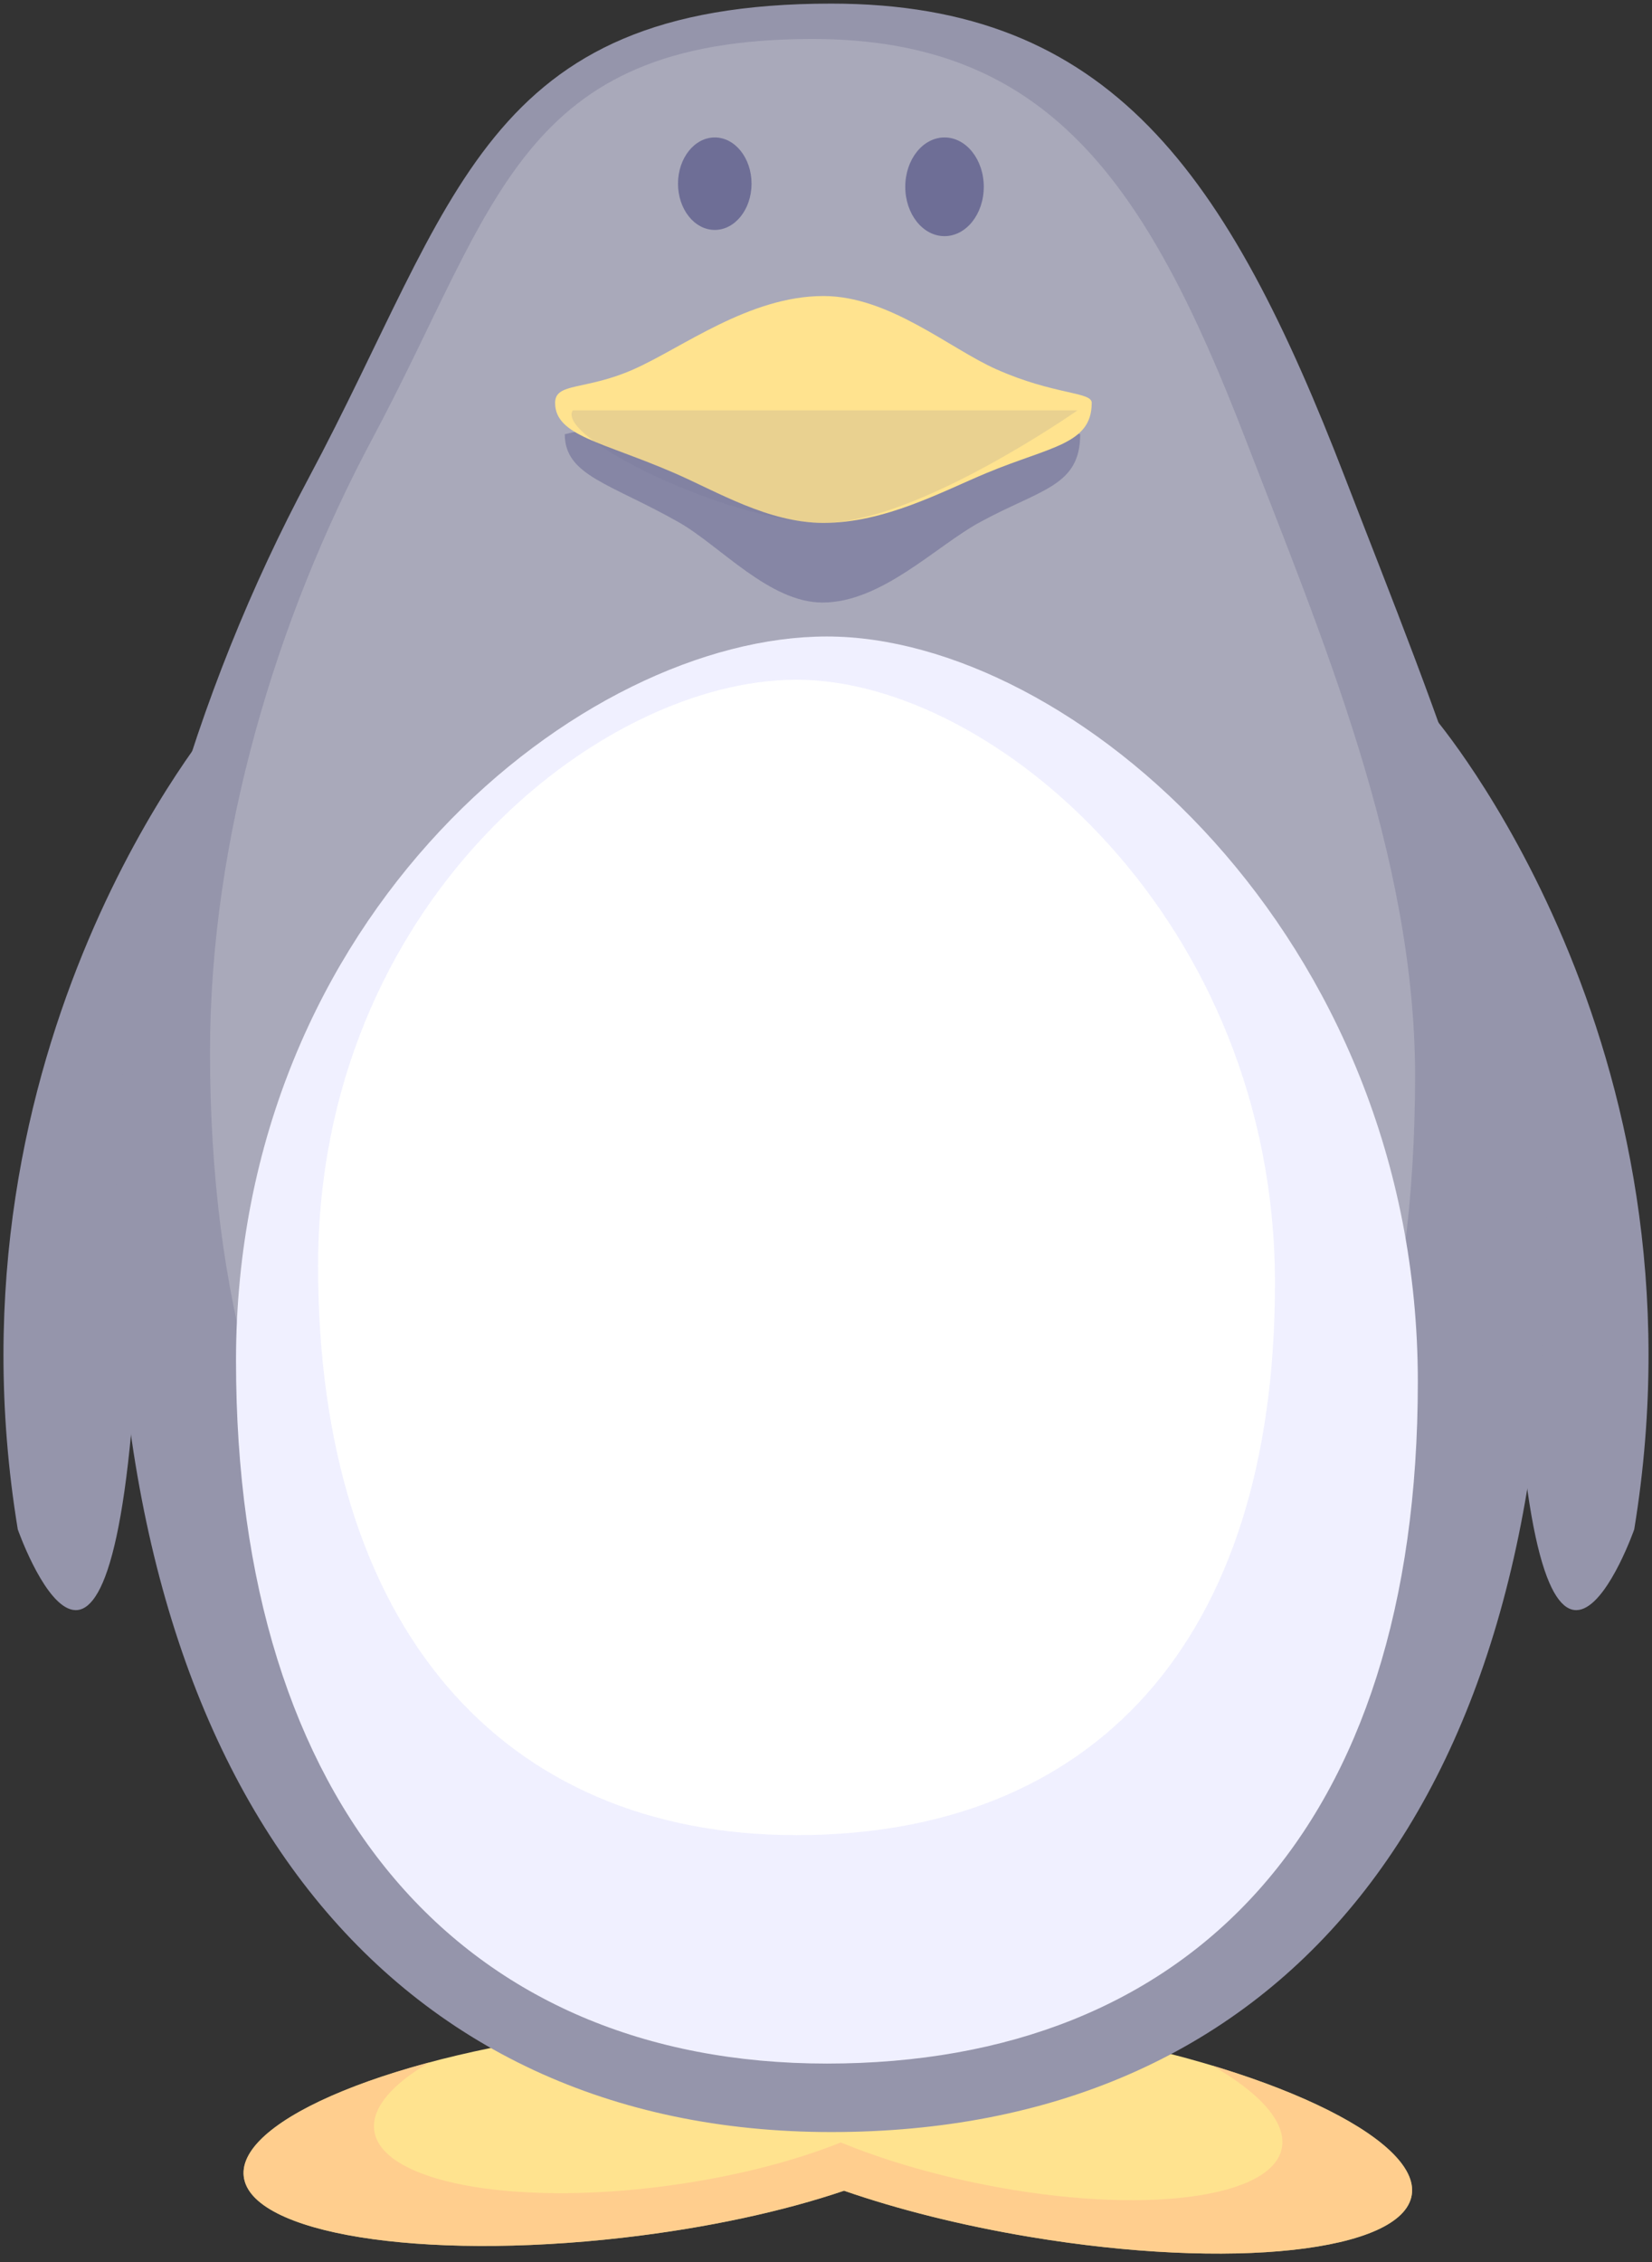 <svg xmlns:xlink="http://www.w3.org/1999/xlink" xmlns="http://www.w3.org/2000/svg" version="1.1" viewBox="0 0 171 234" height="234px" width="171px">
    
    <rect x="0" y="0" width="171" height="234" fill="#333333" stroke="none"/>
    
    <title>企鹅</title>
    <desc>Created with Sketch.</desc>
    <defs></defs>
    <g fill-rule="evenodd" fill="none" stroke-width="1" stroke="none" id="Page-1">
        <g fill-rule="nonzero" id="企鹅">
            <path fill="#FFE38F" id="Shape" d="M110.143,210.153 C98.026,208.13 86.981,207.936 79.656,209.28 C74.333,209.117 68.342,209.362 62.036,210.085 C41.029,212.489 24.553,219.233 25.229,225.14 C25.906,231.047 43.481,233.89 64.486,231.482 C73.192,230.484 81.114,228.743 87.368,226.624 C92.893,228.54 99.468,230.209 106.596,231.398 C127.449,234.88 145.146,232.947 146.127,227.082 C147.105,221.214 130.995,213.636 110.143,210.153 Z"></path>
            <path fill="#9595AB" id="Shape" d="M22.634,74.106 C22.634,74.106 -6.432,107.838 1.841,158.212 C1.841,158.212 11.562,185.905 14.153,140.433 C16.743,94.958 22.634,94.107 22.634,74.106 Z"></path>
            <path fill="#9595AB" id="Shape" d="M148.368,74.106 C148.368,74.106 177.431,107.84 169.16,158.212 C169.16,158.212 159.442,185.905 156.848,140.433 C154.259,94.958 148.368,94.107 148.368,74.106 Z"></path>
            <path fill="#9595AB" id="Shape" d="M139.246,49.466 C148.573,73.646 160.121,100.657 160.121,127.732 C160.121,188.537 131.586,220.554 86.046,220.554 C40.502,220.554 11.971,185.656 11.971,124.855 C11.971,98.455 20.159,71.511 31.936,49.475 C47.277,20.758 49.956,0.373 86.044,0.373 C114.936,0.373 127.074,17.911 139.246,49.466 Z"></path>
            <path fill="#A9A9BA" id="Shape" d="M128.901,45.371 C136.755,65.729 146.476,88.473 146.476,111.268 C146.476,162.461 122.453,189.423 84.108,189.423 C45.761,189.423 21.738,160.037 21.738,108.845 C21.738,86.616 28.634,63.929 38.548,45.375 C51.465,21.199 53.719,4.034 84.106,4.034 C108.431,4.034 118.65,18.802 128.901,45.371 Z"></path>
            <g fill="#6E6E96" transform="translate(58, 41)" opacity="0.59" id="Group">
                <g id="Shape">
                    <path d="M53.812,3.917 C53.812,9.328 49.732,9.582 43.402,13.034 C38.899,15.486 33.258,21.331 27.134,21.331 C21.632,21.331 16.518,15.441 12.272,13.034 C5.147,8.994 0.461,8.208 0.461,3.917 C0.461,3.917 12.402,0.985 27.134,0.985 C41.868,0.985 53.812,3.917 53.812,3.917 Z"></path>
                </g>
            </g>
            <path fill="#F0F0FF" id="Shape" d="M146.761,142.937 C146.761,189.141 123.198,213.47 85.594,213.47 C47.988,213.47 24.429,186.952 24.429,140.75 C24.429,94.547 60.295,65.843 85.594,65.843 C110.895,65.843 146.761,96.736 146.761,142.937 Z"></path>
            <ellipse ry="4.783" rx="3.806" cy="19.002" cx="73.987" fill="#6E6E96" id="Oval"></ellipse>
            <ellipse ry="5.105" rx="4.063" cy="19.324" cx="97.768" fill="#6E6E96" id="Oval"></ellipse>
            <path fill="#FFE38F" id="Shape" d="M113.008,41.678 C113.008,40.505 109.162,40.882 103.118,38.195 C98.284,36.049 92.047,30.623 85.232,30.623 C77.565,30.623 70.623,35.974 65.594,38.201 C60.569,40.428 57.46,39.531 57.46,41.679 C57.46,45.083 62.34,45.707 69.756,48.913 C74.179,50.822 79.504,54.092 85.232,54.092 C91.605,54.092 97.478,50.859 102.166,48.913 C108.739,46.182 112.979,45.971 113.004,41.713 C113.006,41.7 113.008,41.689 113.008,41.678 Z"></path>
            <path fill="#FFFFFF" id="Shape" d="M131.973,132.733 C131.973,170.141 112.896,189.84 82.448,189.84 C51.999,189.84 32.925,168.37 32.925,130.963 C32.925,93.557 61.965,70.315 82.448,70.315 C102.933,70.315 131.973,95.327 131.973,132.733 Z"></path>
            <g fill="#6E6E96" transform="translate(59, 42)" opacity="0.15" id="Group">
                <path id="Shape" d="M0.288,0.449 L52.541,0.449 C52.541,0.449 35.924,12.09 26.232,12.09 C16.545,12.09 -1.526,3.252 0.288,0.449 Z"></path>
            </g>
            <path opacity="0.68" fill="#FFC58F" id="Shape" d="M125.446,213.666 C130.284,216.423 133.081,219.424 132.71,222.052 C131.947,227.436 118.189,229.21 101.979,226.014 C96.438,224.922 91.328,223.389 87.032,221.63 C82.171,223.576 76.011,225.174 69.244,226.091 C52.915,228.302 39.252,225.693 38.726,220.269 C38.503,217.979 40.668,215.551 44.466,213.345 C32.59,216.521 24.759,221.033 25.23,225.14 C25.907,231.047 43.482,233.89 64.487,231.482 C73.193,230.484 81.115,228.743 87.369,226.624 C92.894,228.54 99.469,230.209 106.597,231.398 C127.45,234.88 145.147,232.947 146.128,227.082 C146.846,222.765 138.31,217.522 125.446,213.666 Z"></path>
        </g>
    </g>
</svg>